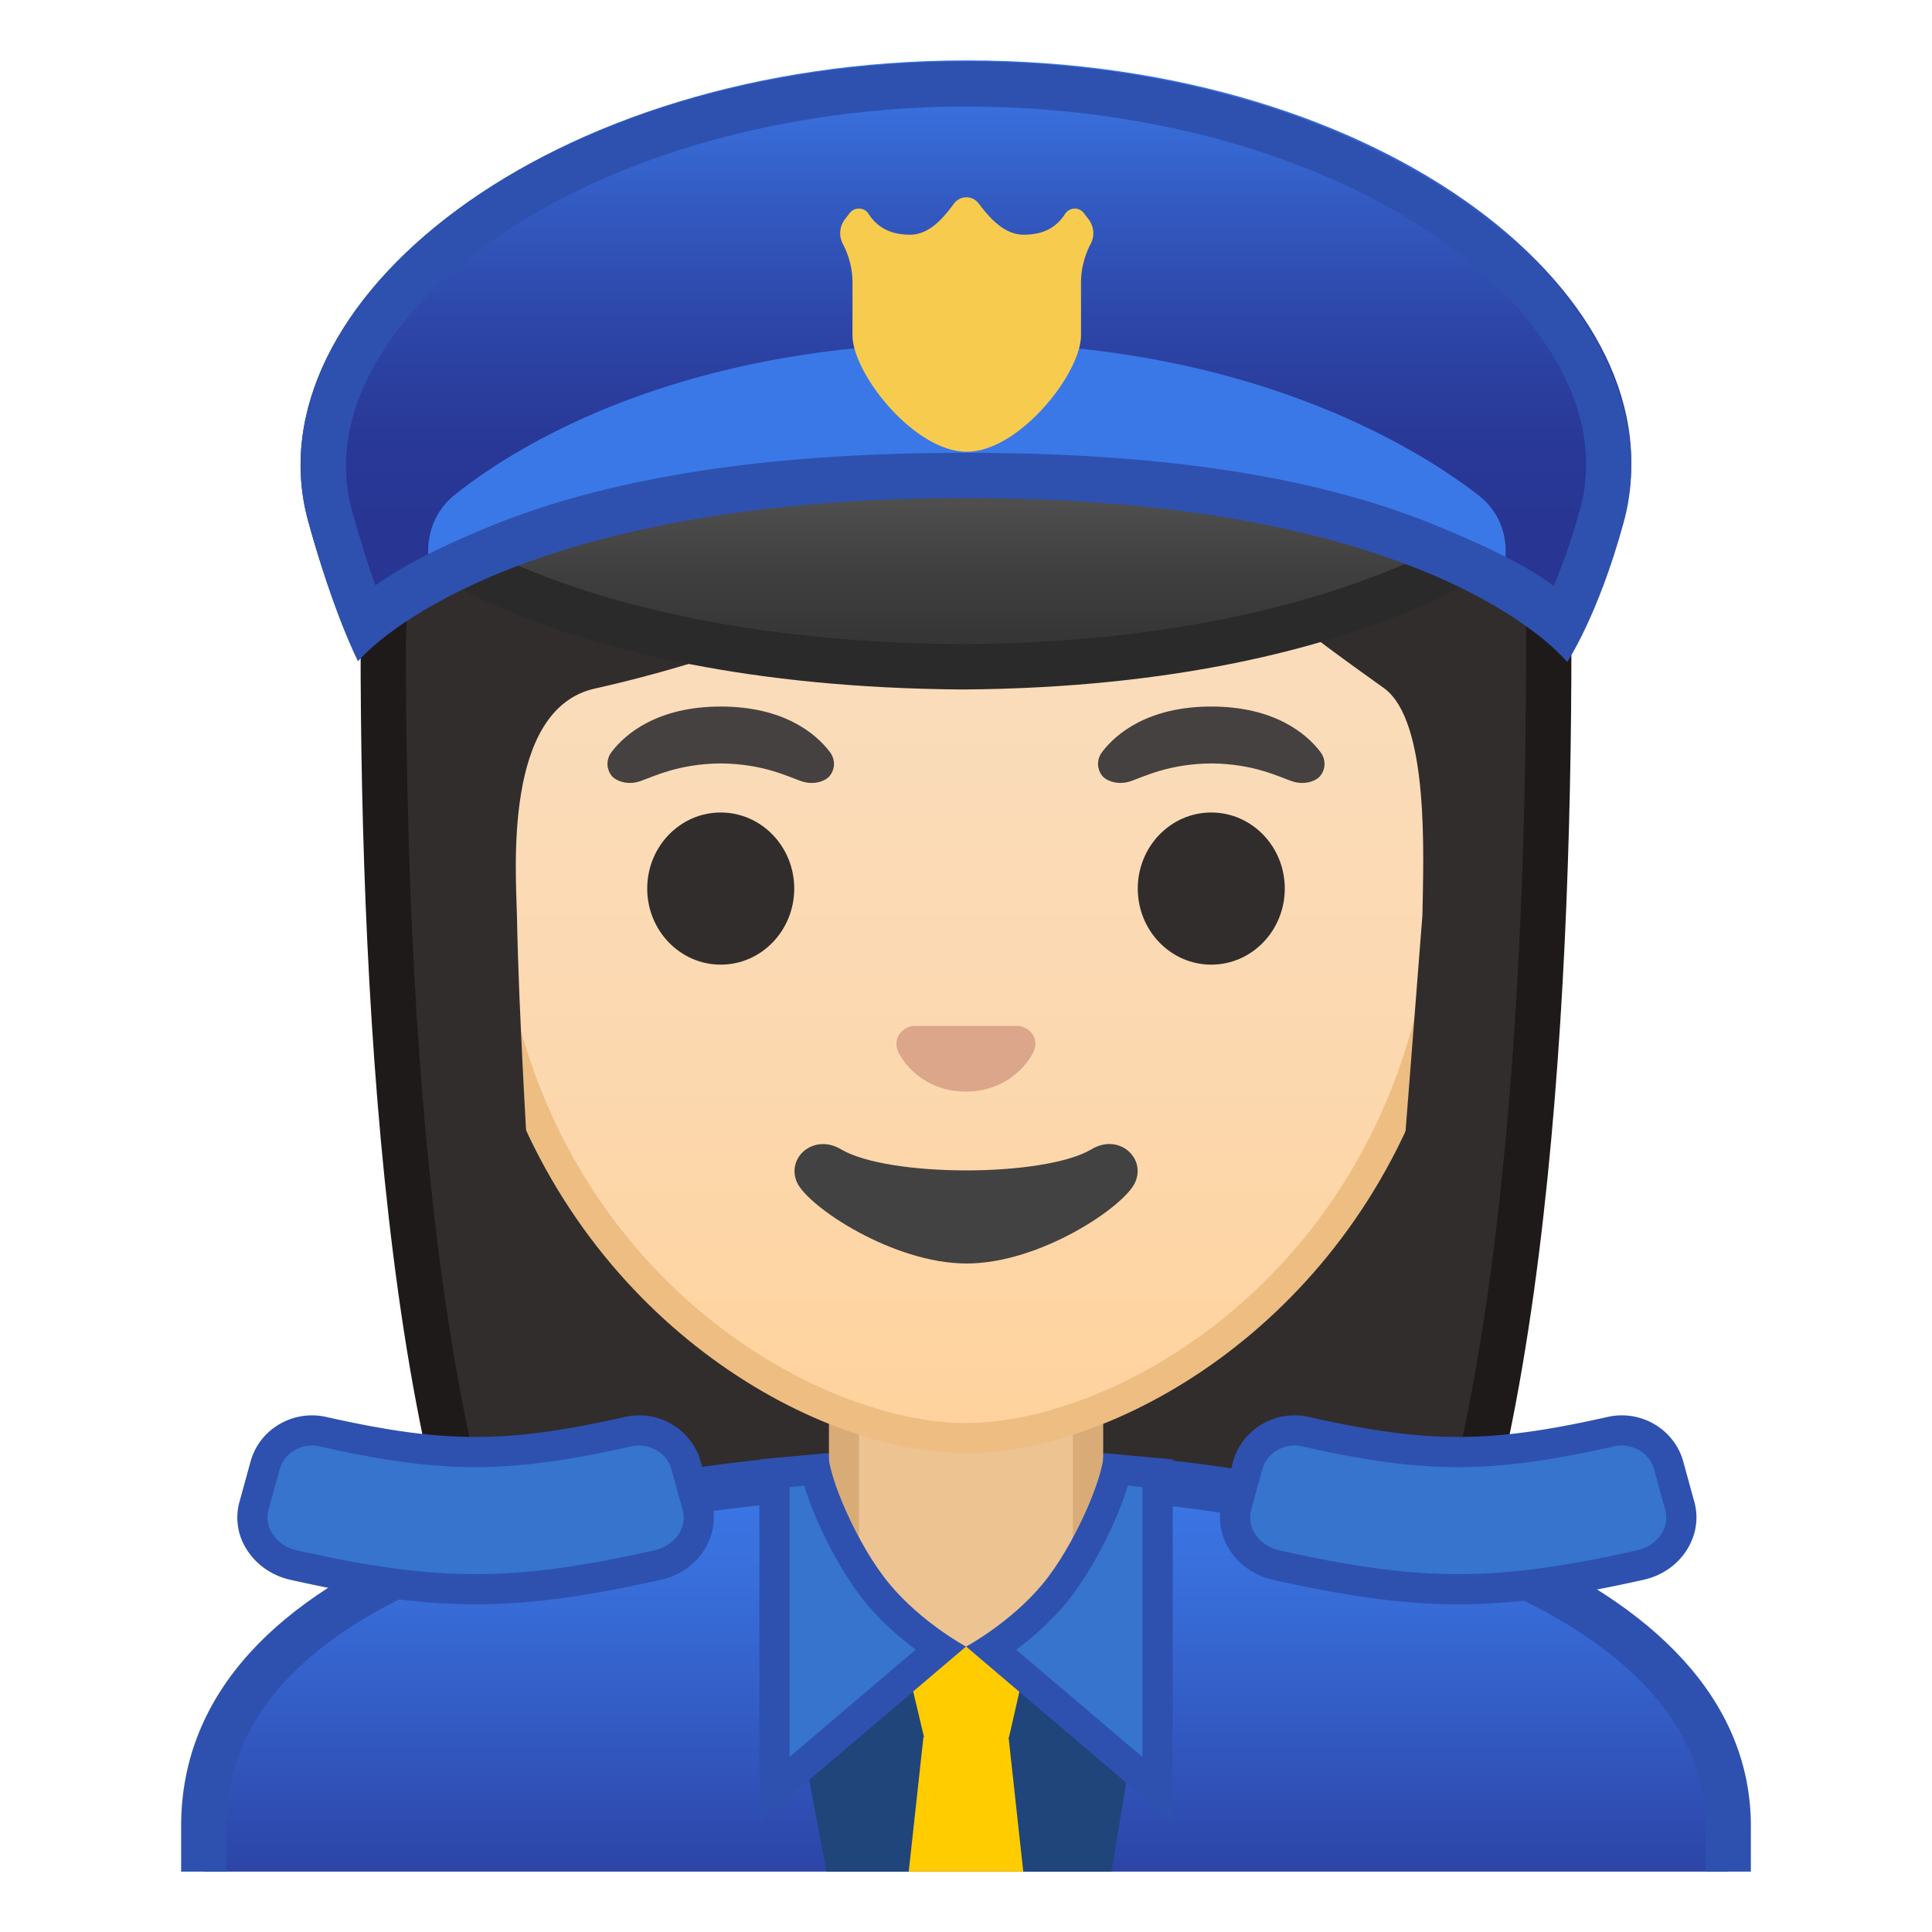 <svg viewBox="0 0 128 128" xmlns="http://www.w3.org/2000/svg" xmlns:xlink="http://www.w3.org/1999/xlink"><radialGradient id="a" cx="233" cy="-33.391" r="57.903" gradientTransform="matrix(.826 0 0 .826 -128.21 19.85)" gradientUnits="userSpaceOnUse"><stop stop-color="#454140" offset="0"/><stop stop-color="#312D2D" offset="1"/></radialGradient><path d="M47.02 119.76s-6.8-.35-10.21-5.09c-7.37-10.23-11.42-35.81-11.42-72.02 0-1.66.26-16.41 10.66-26.83C42.8 9.05 52.4 5.62 64.57 5.62c12.08 0 21.52 3.38 28.05 10.04 9.82 10.02 10.04 24.16 9.99 26.89 0 36.31-4.06 61.89-11.42 72.12-3.3 4.59-9.79 5.06-10.25 5.09L64 119.73l-16.98.03z" fill="url(#a)"/><path d="M64.57 7.12c11.66 0 20.74 3.23 26.98 9.59 9.6 9.8 9.59 24.2 9.56 25.81v.12c0 35.9-3.96 61.17-11.14 71.15-2.84 3.94-8.55 4.43-9.08 4.46l-16.9-.03-16.88.03c-.58-.04-6.25-.54-9.08-4.46-7.18-9.98-11.14-35.24-11.14-71.17 0-.63.08-15.58 10.22-25.75 6.46-6.46 15.7-9.75 27.46-9.75m0-3c-41.01 0-40.68 37.92-40.68 38.52 0 24.56 1.88 59.25 11.71 72.9 3.9 5.41 11.43 5.71 11.43 5.71l16.97-.02 16.97.03s7.53-.3 11.43-5.71c9.83-13.65 11.71-48.34 11.71-72.9-.01-.61 1.47-38.53-39.54-38.53z" fill="#1F1A1A"/><defs><path id="b" d="M4 4h120v120H4z"/></defs><clipPath id="c"><use xlink:href="#b"/></clipPath><g clip-path="url(#c)"><linearGradient id="d" x1="64" x2="64" y1="97.5" y2="130.5" gradientUnits="userSpaceOnUse"><stop stop-color="#3B78E7" offset=".003"/><stop stop-color="#386EDA" offset=".223"/><stop stop-color="#3052B8" offset=".629"/><stop stop-color="#283593" offset="1"/></linearGradient><path d="M13.5 130.5v-9.51c0-17.29 27.21-23.46 50.5-23.49h.14c13.39 0 25.82 2.15 35.01 6.05 7 2.98 15.35 8.42 15.35 17.44v9.51h-101z" fill="url(#d)"/><path d="M64.14 99c24.28 0 48.86 7.55 48.86 21.99V129H15v-8.01c0-6.95 4.88-12.47 14.52-16.42C38.26 100.99 50.51 99.02 64 99h.14m0-3H64c-25.65.03-52 7.1-52 24.99V132h104v-11.01C116 104.13 89.9 96 64.14 96z" fill="#2E51B0"/></g><g clip-path="url(#c)"><path d="M63.17 115.23c-4 0-7.26-3.22-7.26-7.17V91.08h16.16v16.98c0 3.96-3.26 7.17-7.26 7.17h-1.64z" fill="#EDC391"/><path d="M71.08 92.08v15.98c0 3.4-2.81 6.17-6.26 6.17h-1.65c-3.45 0-6.26-2.77-6.26-6.17V92.08h14.17m2-2H54.92v17.98c0 4.51 3.7 8.17 8.26 8.17h1.65c4.56 0 8.26-3.66 8.26-8.17V90.08h-.01z" fill="#D9AC77"/></g><path clip-path="url(#c)" fill="#20457A" d="M63.97 109.09l-10.66 7.26L55.89 130h16.75l2.23-13.41z"/><path clip-path="url(#c)" fill="#fc0" d="M66.85 115.09h-5.63l-1.78-7.5 4.53 1.5 4.59-1.5zM68.82 133.38h-9.64l2-18.29h5.64z"/><g clip-path="url(#c)"><path d="M31.51 105.29c-3.46 0-7.08-.48-12.08-1.6-.96-.21-1.78-.8-2.26-1.59-.43-.71-.55-1.53-.34-2.3l.74-2.69c.38-1.37 1.66-2.33 3.11-2.33.25 0 .49.03.74.08 4.21.95 7.23 1.35 10.09 1.35 2.87 0 5.89-.4 10.09-1.35.24-.05.49-.08.73-.08 1.46 0 2.74.96 3.11 2.33l.74 2.69c.21.77.09 1.59-.34 2.3-.48.8-1.3 1.38-2.26 1.59-5 1.12-8.61 1.6-12.07 1.6z" fill="#3674CE"/><path d="M42.34 95.77c.98 0 1.89.62 2.15 1.59.29 1.08.44 1.62.74 2.69.31 1.14-.51 2.36-1.86 2.66-4.69 1.05-8.27 1.58-11.86 1.58s-7.17-.53-11.86-1.58c-1.34-.3-2.17-1.52-1.86-2.66.29-1.08.44-1.62.74-2.69.26-.97 1.17-1.59 2.15-1.59.17 0 .34.02.51.06 4.07.92 7.19 1.37 10.31 1.37s6.24-.46 10.31-1.37c.18-.04.36-.06.53-.06m0-2c-.32 0-.64.04-.95.11-4.19.94-7.05 1.32-9.88 1.32s-5.69-.38-9.88-1.32c-.31-.07-.63-.11-.95-.11-1.91 0-3.59 1.26-4.08 3.06l-.62 2.26-.12.43a3.9 3.9 0 0 0 .45 3.08c.62 1.03 1.68 1.78 2.9 2.06 5.08 1.14 8.76 1.63 12.3 1.63s7.22-.49 12.3-1.63c1.22-.27 2.28-1.02 2.9-2.06.57-.95.73-2.04.45-3.08l-.74-2.69c-.5-1.8-2.17-3.06-4.08-3.06z" fill="#2E51B0"/></g><g clip-path="url(#c)"><path d="M96.62 105.29c-3.46 0-7.08-.48-12.08-1.6-.96-.21-1.78-.8-2.26-1.59-.43-.71-.55-1.53-.34-2.3l.74-2.69c.38-1.37 1.66-2.33 3.11-2.33.25 0 .49.03.74.08 4.21.95 7.23 1.35 10.09 1.35 2.87 0 5.89-.4 10.1-1.35.24-.05.49-.08.73-.08 1.46 0 2.74.96 3.11 2.33l.74 2.69c.21.77.09 1.59-.34 2.3-.48.8-1.3 1.38-2.26 1.59-5.01 1.12-8.62 1.6-12.08 1.6z" fill="#3674CE"/><path d="M107.44 95.77c.98 0 1.89.62 2.15 1.59.29 1.08.44 1.62.74 2.69.31 1.14-.51 2.36-1.86 2.66-4.69 1.05-8.27 1.58-11.86 1.58s-7.17-.53-11.86-1.58c-1.34-.3-2.17-1.52-1.86-2.66.29-1.08.44-1.62.74-2.69.26-.97 1.17-1.59 2.15-1.59.17 0 .34.02.51.06 4.07.92 7.19 1.37 10.31 1.37s6.24-.46 10.31-1.37c.19-.04.36-.06.53-.06m0-2c-.32 0-.64.04-.95.11-4.19.94-7.05 1.32-9.88 1.32s-5.69-.38-9.88-1.32c-.31-.07-.63-.11-.95-.11-1.91 0-3.59 1.26-4.08 3.06l-.62 2.26-.12.43a3.9 3.9 0 0 0 .45 3.08c.62 1.03 1.68 1.78 2.9 2.06 5.08 1.14 8.76 1.63 12.3 1.63s7.22-.49 12.3-1.63c1.22-.27 2.28-1.02 2.9-2.06.57-.95.73-2.04.45-3.08l-.12-.43-.62-2.26c-.49-1.8-2.17-3.06-4.08-3.06z" fill="#2E51B0"/></g><g clip-path="url(#c)"><path d="M51.31 97.61l2.71-.25c.52 2.33 2.37 6.1 4.13 8.23 1.37 1.65 3.03 2.9 4.15 3.64l-10.99 9.35V97.61z" fill="#3674CE"/><path d="M53.28 98.43c.75 2.48 2.44 5.79 4.1 7.79 1.04 1.26 2.25 2.3 3.29 3.07l-8.36 7.11V98.52l.97-.09m1.6-2.16l-4.57.42v24.04L64 109.09s-2.95-1.59-5.07-4.15c-2.1-2.52-4.05-7.07-4.05-8.67z" fill="#2E51B0"/><path d="M65.7 109.22c1.11-.74 2.78-1.99 4.15-3.64 1.76-2.12 3.61-5.9 4.13-8.23l2.71.25v20.96l-10.99-9.34z" fill="#3674CE"/><path d="M74.72 98.43l.97.09v17.89l-8.36-7.11c1.03-.77 2.24-1.82 3.29-3.07 1.66-2.02 3.35-5.32 4.1-7.8m-1.6-2.16c0 1.6-1.95 6.15-4.04 8.67-2.12 2.56-5.07 4.15-5.07 4.15l13.69 11.64V96.69l-4.58-.42z" fill="#2E51B0"/></g><linearGradient id="e" x1="64" x2="64" y1="94.708" y2="17.885" gradientUnits="userSpaceOnUse"><stop stop-color="#FFD29C" offset="0"/><stop stop-color="#FFD39E" offset=".024"/><stop stop-color="#FCD8AF" offset=".316"/><stop stop-color="#FADCBA" offset=".629"/><stop stop-color="#F9DDBD" offset="1"/></linearGradient><path d="M64 95.27c-2.3 0-4.91-.5-7.56-1.43C45.1 89.83 31.87 77.5 31.87 55.95c0-28.72 17.31-38.91 32.13-38.91s32.13 10.19 32.13 38.91c0 21.58-13.26 33.9-24.61 37.9-2.63.93-5.23 1.42-7.52 1.42z" fill="url(#e)"/><path d="M64 18.04c8.41 0 16.06 3.25 21.55 9.15 6.27 6.73 9.58 16.68 9.58 28.77 0 21.06-12.9 33.07-23.94 36.96-2.53.89-5.01 1.36-7.19 1.36-2.19 0-4.69-.48-7.23-1.38-11.03-3.9-23.9-15.92-23.9-36.94 0-12.09 3.31-22.03 9.58-28.77 5.49-5.9 13.14-9.15 21.55-9.15m0-2c-17.2 0-33.13 12.79-33.13 39.91 0 21.79 13.49 34.67 25.23 38.83 2.8.99 5.5 1.49 7.9 1.49 2.38 0 5.07-.49 7.85-1.47 11.76-4.14 25.28-17.03 25.28-38.84 0-27.13-15.93-39.92-33.13-39.92z" fill="#EDBD82"/><defs><path id="f" d="M30.41 88.85l-1.5-51.44c0-16.95 15.78-29.85 32.73-29.85h4.93c16.95 0 32.54 12.9 32.54 29.85l-1.5 51.18-67.2.26z"/></defs><clipPath id="g"><use xlink:href="#f"/></clipPath><g clip-path="url(#g)"><radialGradient id="h" cx="281.96" cy="-24.542" r="48.206" gradientTransform="matrix(.796 0 0 .796 -160.45 19.115)" gradientUnits="userSpaceOnUse"><stop stop-color="#454140" offset="0"/><stop stop-color="#312D2D" offset="1"/></radialGradient><path d="M101.89 42.65s1.02-35.57-37.81-35.57-37.97 35.57-37.97 35.57.33 45.48 3.2 51.39 7.2 5.71 7.2 5.71-2.03-26.54-2.26-39.04c-.06-2.92-.94-13.73 5.16-15.09 22.36-5.02 35.01-16.89 35.01-16.89C77.71 35.92 88 42.92 91.69 45.59c3.03 2.19 2.61 11.2 2.55 15.03l-3.05 39.06s4.68.37 7.65-5.64c2.96-6.02 3.05-51.39 3.05-51.39z" fill="url(#h)"/></g><path d="M67.81 68.05c-.1-.04-.21-.07-.32-.08H60.5c-.11.01-.21.04-.32.08-.63.26-.98.91-.68 1.61s1.69 2.66 4.49 2.66 4.19-1.96 4.49-2.66c.31-.69-.03-1.35-.67-1.61z" fill="#DBA689"/><ellipse cx="47.75" cy="58.87" rx="4.87" ry="5.04" fill="#312D2D"/><ellipse cx="80.25" cy="58.87" rx="4.87" ry="5.04" fill="#312D2D"/><radialGradient id="i" cx="47.752" cy="49.333" r="5.6" gradientUnits="userSpaceOnUse"><stop stop-color="#454140" offset=".09"/><stop stop-color="#454140" offset="1"/></radialGradient><path d="M54.98 49.82c-.93-1.23-3.07-3.01-7.23-3.01s-6.31 1.79-7.23 3.01c-.41.54-.31 1.17-.02 1.55.26.35 1.04.68 1.9.39s2.54-1.16 5.35-1.18c2.81.02 4.49.89 5.35 1.18s1.64-.03 1.9-.39c.29-.38.39-1.01-.02-1.55z" fill="url(#i)"/><radialGradient id="j" cx="80.248" cy="49.333" r="5.6" gradientUnits="userSpaceOnUse"><stop stop-color="#454140" offset=".09"/><stop stop-color="#454140" offset="1"/></radialGradient><path d="M87.48 49.82c-.93-1.23-3.07-3.01-7.23-3.01s-6.31 1.79-7.23 3.01c-.41.54-.31 1.17-.02 1.55.26.35 1.04.68 1.9.39s2.54-1.16 5.35-1.18c2.81.02 4.49.89 5.35 1.18s1.64-.03 1.9-.39c.29-.38.39-1.01-.02-1.55z" fill="url(#j)"/><path d="M72.32 76.14c-3.15 1.87-13.46 1.87-16.61 0-1.81-1.07-3.65.57-2.9 2.21.74 1.61 6.37 5.36 11.23 5.36s10.42-3.75 11.16-5.36c.75-1.64-1.08-3.29-2.88-2.21z" fill="#424242"/><linearGradient id="k" x1="64.022" x2="64.022" y1="25.818" y2="43.693" gradientUnits="userSpaceOnUse"><stop stop-color="#666" offset=".004"/><stop stop-color="#606060" offset=".099"/><stop stop-color="#3F3F3F" offset=".68"/><stop stop-color="#333" offset="1"/></linearGradient><path d="M63.79 44.18c-22.51-.15-33.39-6.6-36.54-8.89 2.22-2.56 10.66-9.57 36.54-9.57 25.68 0 34.55 6.52 37 9.01-3.29 2.45-14.51 9.3-37 9.45z" fill="url(#k)"/><path d="M63.79 27.22c21.68 0 31 4.67 34.57 7.37-1.37.87-3.33 1.96-5.96 3.06-5.39 2.24-14.74 4.94-28.59 5.03-19.39-.13-29.91-4.99-34.2-7.61 3.33-2.82 12.33-7.85 34.18-7.85m0-3c-33.25 0-38.58 11.36-38.58 11.36s10.25 9.91 38.58 10.1c28.33-.19 39.11-10.73 39.11-10.73s-5.85-10.73-39.11-10.73z" fill="#2A2A2B"/><linearGradient id="l" x1="64" x2="64" y1="4.352" y2="34.313" gradientUnits="userSpaceOnUse"><stop stop-color="#3B78E7" offset=".003"/><stop stop-color="#3B77E6" offset=".011"/><stop stop-color="#335BC2" offset=".298"/><stop stop-color="#2D46A8" offset=".568"/><stop stop-color="#293998" offset=".809"/><stop stop-color="#283593" offset="1"/></linearGradient><path d="M20.41 34.5c1.69 6.19 3.31 8.81 3.31 8.81C25.44 41.31 35.65 32 63.93 32h.16c28.28 0 38.03 9.36 39.74 11.36 0 0 2.04-2.8 3.74-8.99C111.51 20.05 92.06 4 64.06 4 36.12 4 16.5 20.2 20.41 34.5z" fill="url(#l)"/><defs><path id="m" d="M20.41 34.5c1.69 6.19 3.31 8.81 3.31 8.81C25.44 41.31 35.65 32 63.93 32h.16c28.28 0 38.03 9.36 39.74 11.36 0 0 2.04-2.8 3.74-8.99C111.51 20.05 92.06 4 64.06 4 36.12 4 16.5 20.2 20.41 34.5z"/></defs><clipPath id="n"><use xlink:href="#m"/></clipPath><path d="M99.67 35.61a4.58 4.58 0 0 0-1.72-2.8c-3.74-2.9-14.93-10.1-33.89-10.1-19.45 0-30.34 7.19-33.95 10.09-.86.69-1.45 1.67-1.65 2.75l-.01.06c-.62 3.29 2.35 6.14 5.61 5.36 6.79-1.64 17.85-3.73 30-3.75 12.15.02 23.21 2.12 30 3.75 3.25.78 6.23-2.07 5.61-5.36z" clip-path="url(#n)" fill="#3B78E7"/><path d="M71.21 13.82c-.26 0-.49.13-.63.33-.54.84-1.34 1.4-2.76 1.4-1.37 0-2.38-1.28-2.98-2.07-.19-.25-.49-.41-.81-.41-.33 0-.63.16-.82.41-.59.79-1.55 2.07-2.92 2.07-1.41 0-2.22-.57-2.76-1.4a.73.73 0 0 0-.63-.33c-.24 0-.46.11-.6.29l-.31.4c-.37.48-.43 1.12-.15 1.65.42.8.64 1.68.64 2.57v3.48c0 2.54 4.1 7.72 7.57 7.72s7.57-5.19 7.57-7.72v-3.48c0-.89.22-1.77.64-2.57.28-.53.22-1.17-.15-1.65l-.31-.4a.739.739 0 0 0-.59-.29z" fill="#F7CB4D"/><path d="M64.06 7.06c16.03 0 30.79 5.78 37.61 14.71 2.11 2.77 4.35 7.09 3.02 11.93-.58 2.12-1.2 3.82-1.75 5.11-1.79-1.31-4.34-2.59-7.88-4.03-8.16-3.34-18.58-4.78-31-4.78h-.12c-12.39 0-22.88 1.43-31.18 4.75-3.52 1.41-6.09 2.76-7.89 4.03-.47-1.28-1.01-2.98-1.56-5-1.31-4.8.92-9.13 3.03-11.9C33.19 12.9 48 7.06 64.06 7.06m0-3C36.12 4.06 16.5 20.2 20.41 34.5c1.69 6.19 3.31 9.31 3.31 9.31C25.44 41.81 35.65 33 63.93 33h.16c28.28 0 38.03 8.86 39.74 10.86 0 0 2.05-3.05 3.74-9.24C111.51 20.3 92.06 4.06 64.06 4.06z" fill="#2E51B0"/></svg>